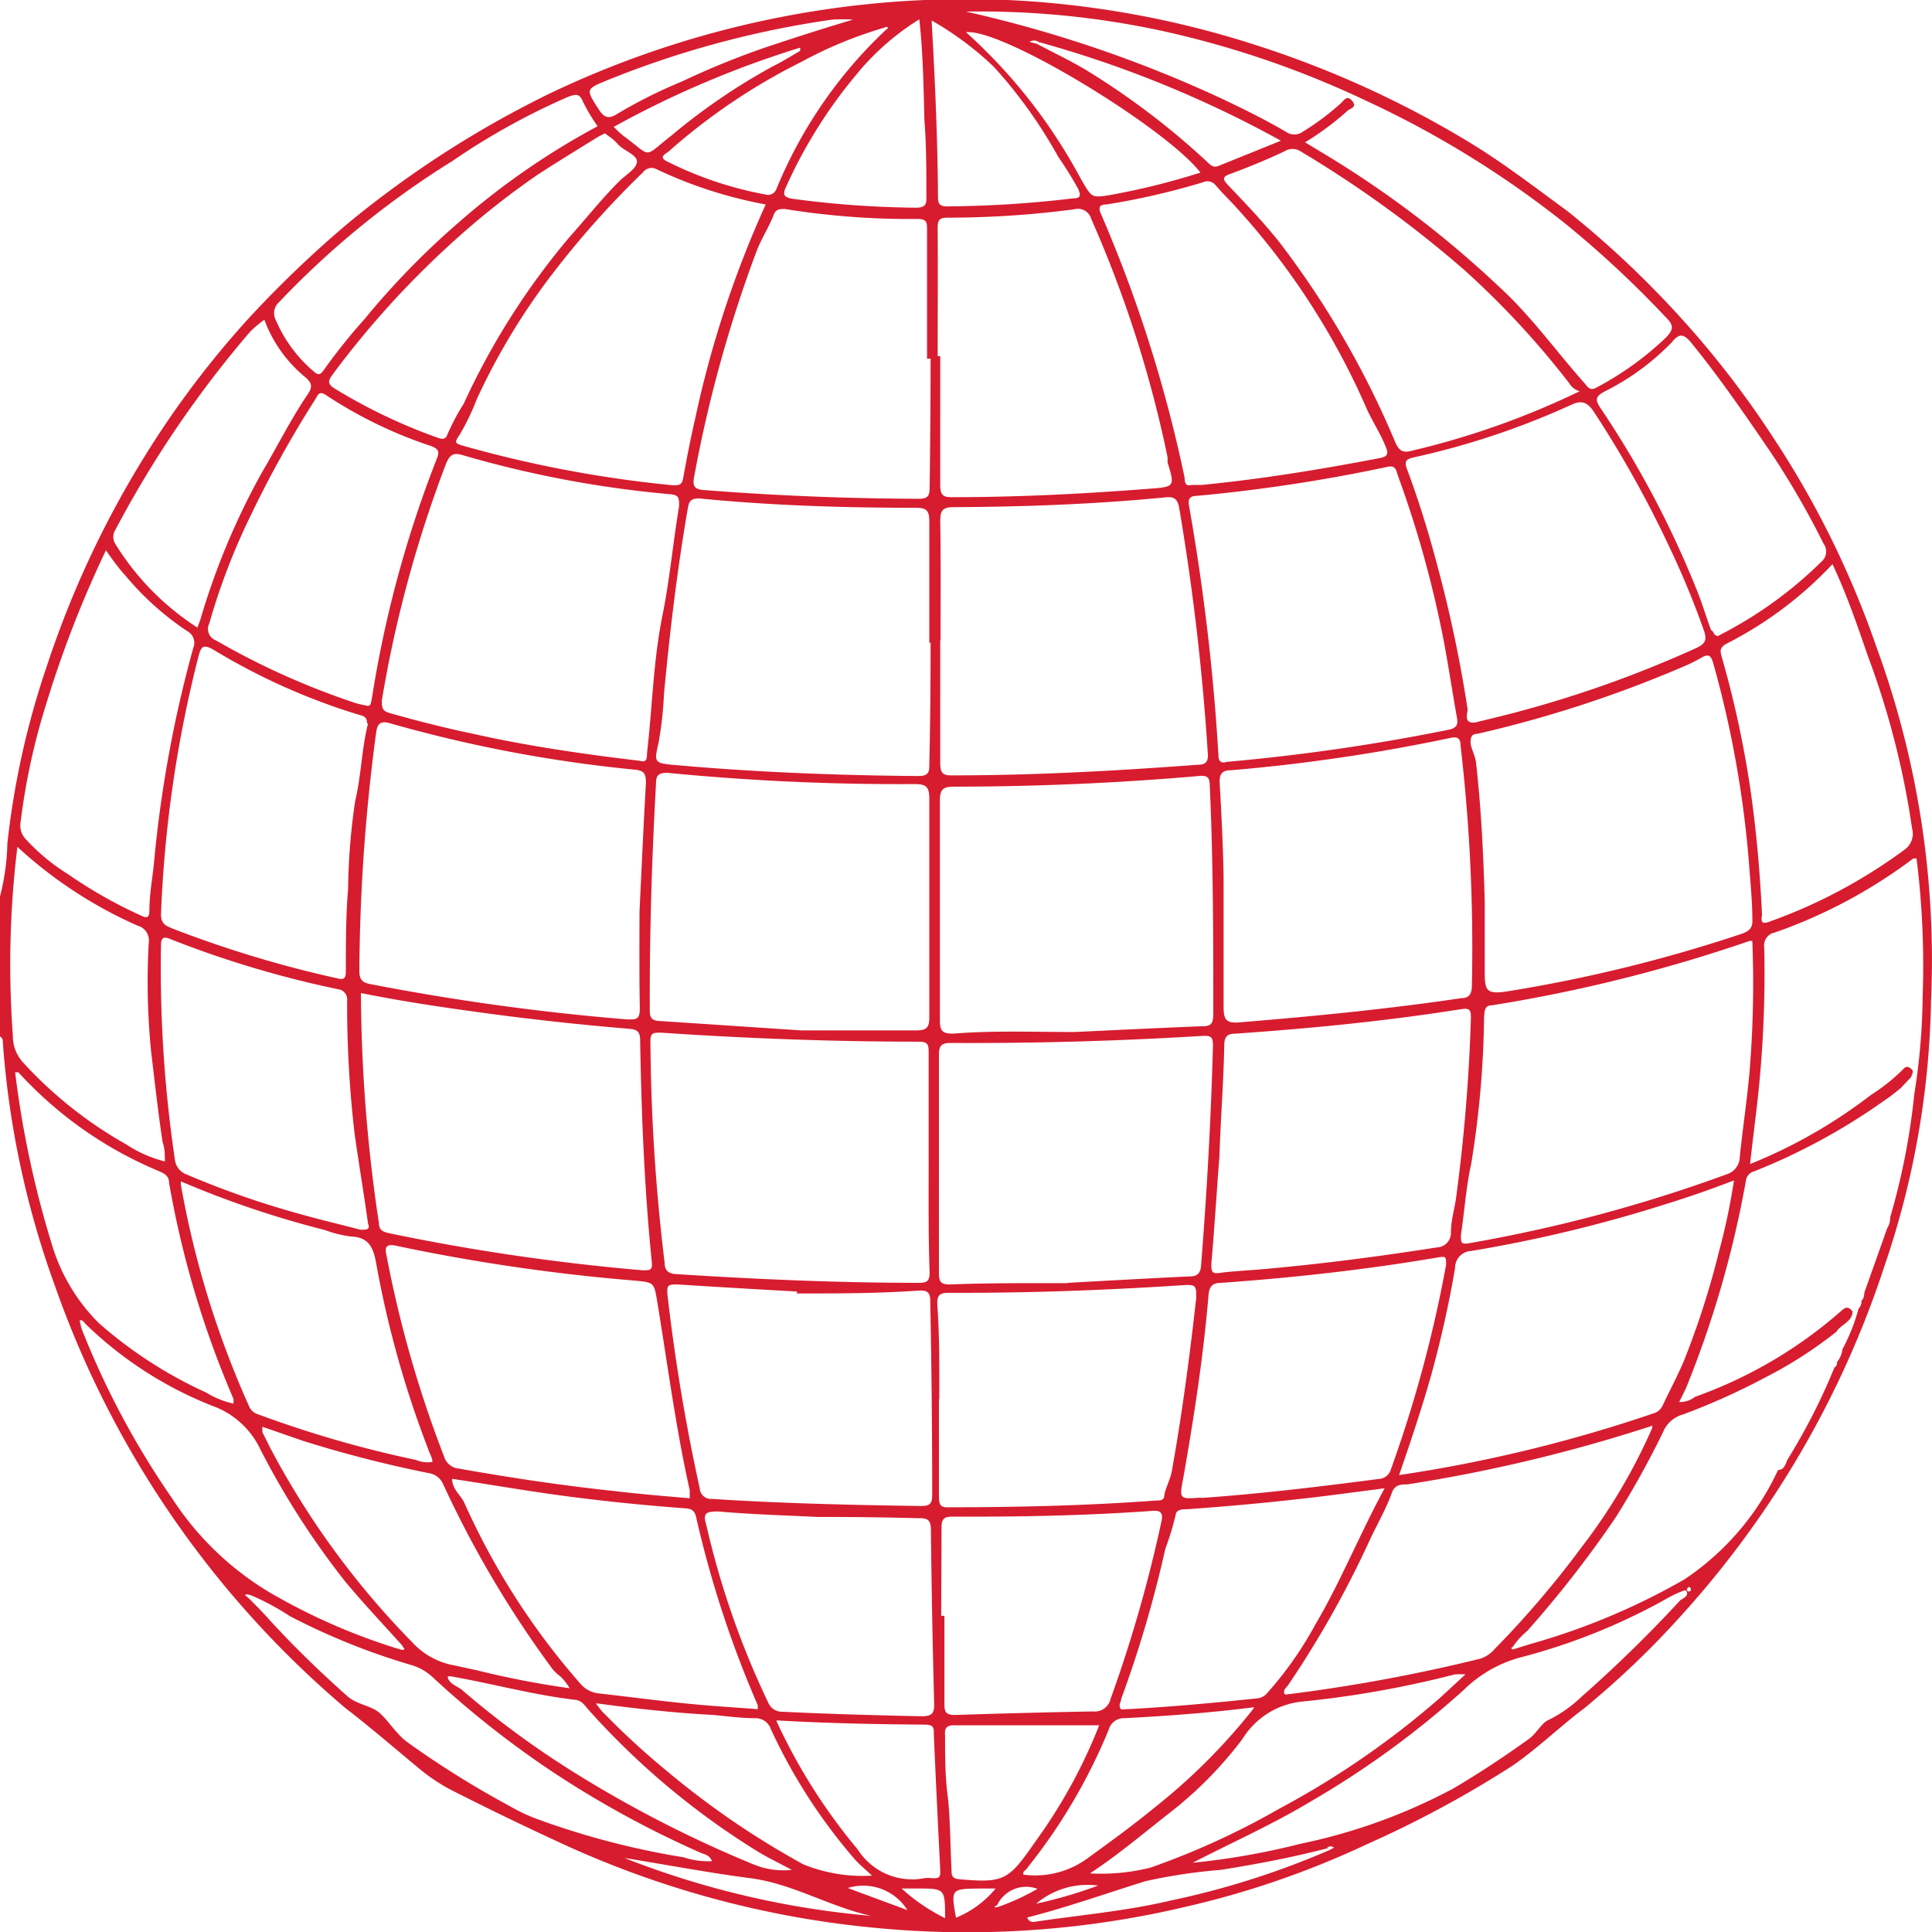 <svg xmlns="http://www.w3.org/2000/svg" viewBox="0 0 60 60.01"><defs><style>.cls-1{fill:#d71c2f;}</style></defs><title>Asset 1</title><g id="Layer_2" data-name="Layer 2"><g id="Layer_1-2" data-name="Layer 1"><path class="cls-1" d="M0,27.84a7.28,7.28,0,0,0,.23-1.66,25.66,25.66,0,0,1,1.23-5.51,30.35,30.35,0,0,1,3.09-6.59A29,29,0,0,1,7.71,9.9a34.26,34.26,0,0,1,3.14-3,31.7,31.7,0,0,1,6.23-4A30,30,0,0,1,31.29,0,29.47,29.47,0,0,1,39,1.4a31,31,0,0,1,6.5,2.94c1.11.66,2.13,1.45,3.17,2.21a30.09,30.09,0,0,1,3.17,2.93,29.27,29.27,0,0,1,3.23,4.11,28.91,28.91,0,0,1,3.2,6.49,28.27,28.27,0,0,1,1.7,11,26.79,26.79,0,0,1-1.45,8.25,30.07,30.07,0,0,1-6.27,10.8,27.64,27.64,0,0,1-3.06,2.93c-.77.58-1.45,1.25-2.24,1.79a33.62,33.62,0,0,1-4.49,2.42,27.73,27.73,0,0,1-5.61,1.94,29.53,29.53,0,0,1-9.68.66,29.91,29.91,0,0,1-9.64-2.58q-1.74-.8-3.44-1.66A5.74,5.74,0,0,1,13,54.91c-.76-.63-1.5-1.27-2.28-1.87A30.36,30.36,0,0,1,1.73,40a28,28,0,0,1-1.64-7.6c0-.08,0-.17-.09-.21ZM52.46,49.28s-.11.06-.06.12.08,0,.11,0l0-.07ZM47,51.22l.55-.17a21.06,21.06,0,0,0,4.76-2,8.25,8.25,0,0,0,2.91-3.4c.21,0,.23-.21.31-.35a19.1,19.1,0,0,0,1.44-2.83.17.17,0,0,0,.08-.17.78.78,0,0,0,.17-.4,5.92,5.92,0,0,0,.5-1.26.32.32,0,0,0,.09-.25c.08-.06.08-.16.09-.25l.71-2a.57.57,0,0,0,.09-.33,21.28,21.28,0,0,0,.75-3.83,20.23,20.23,0,0,0,.26-3.06,26.72,26.72,0,0,0-.19-4.26c-.05,0-.09,0-.1,0a15.78,15.78,0,0,1-4.3,2.3.41.41,0,0,0-.33.47,36,36,0,0,1-.23,4.94c-.07.58-.14,1.16-.21,1.78A15.8,15.8,0,0,0,58.11,34a5.79,5.79,0,0,0,1-.8c.08-.09.15-.09.25,0s0,.16,0,.24l-.34.36c-.16.13-.32.26-.49.37a19.17,19.17,0,0,1-4.06,2.21.34.34,0,0,0-.25.29,32,32,0,0,1-1.86,6.44l-.21.43a.74.74,0,0,0,.49-.16,13.94,13.94,0,0,0,4.52-2.65c.13-.12.23-.19.37,0,0,.32-.36.4-.5.63a13.31,13.31,0,0,1-2.23,1.43,20.88,20.88,0,0,1-2.54,1.14.93.93,0,0,0-.61.54,28.16,28.16,0,0,1-1.47,2.65,34.3,34.3,0,0,1-2.75,3.53,2.42,2.42,0,0,0-.46.51s-.08,0,0,.06S46.93,51.22,47,51.22Zm-16,8a7.23,7.23,0,0,0,1.22-.56,1,1,0,0,0-1.26.52s-.08,0-.06.06Zm10.26-1.83c-1.1.29-2.22.5-3.34.68a17,17,0,0,0-2.34.35c-1.22.38-2.43.81-3.68,1.13a.2.2,0,0,0,.25.13c1.41-.21,2.83-.33,4.22-.66a25.65,25.65,0,0,0,4.93-1.57l.13-.07C41.33,57.31,41.27,57.35,41.21,57.38Zm-9-56.09a.28.28,0,0,0-.29,0l.23.06c.52.28,1.06.53,1.57.84A23.62,23.62,0,0,1,37.46,5c.11.1.2.23.39.15l1.93-.78A34.61,34.61,0,0,0,32.2,1.29ZM14,52.06l-.09,0s0,.05,0,.06c.09.21.32.25.47.39A28.08,28.08,0,0,0,17.76,55,37.24,37.24,0,0,0,23.4,57.9a2.42,2.42,0,0,0,1.19.17c-.45-.24-.81-.41-1.14-.62a23.82,23.82,0,0,1-5.19-4.37c-.11-.13-.2-.27-.39-.29C16.57,52.64,15.31,52.29,14,52.06ZM27.46.86a13.12,13.12,0,0,0-2.57,1.06A19,19,0,0,0,20.77,4.7c-.09.08-.37.18,0,.34a11.38,11.38,0,0,0,3,1,.28.28,0,0,0,.35-.19A14.14,14.14,0,0,1,27.51.93l.07-.06C27.55.82,27.5.84,27.46.86ZM7.79,49.54c-.06,0-.12-.06-.18,0l.11.09c.23.23.46.46.68.71.75.82,1.55,1.59,2.38,2.33.3.27.73.29,1,.52s.51.64.85.9a29.3,29.3,0,0,0,3.2,2,5.45,5.45,0,0,0,.9.42,24.72,24.72,0,0,0,4.5,1.17,2.39,2.39,0,0,0,.88.12c-.07-.19-.23-.21-.35-.26A31,31,0,0,1,17.12,55a29.62,29.62,0,0,1-3.68-2.91,1.66,1.66,0,0,0-.63-.37A20.91,20.91,0,0,1,9,50.19,7.71,7.71,0,0,0,7.79,49.54Zm4.59,1.67c.06,0,.12.07.18,0l-.08-.12c-.6-.67-1.22-1.32-1.78-2a25.25,25.25,0,0,1-2.6-4.05,2.64,2.64,0,0,0-1.35-1.32,11.91,11.91,0,0,1-4.11-2.62S2.58,41,2.51,41s0,.12,0,.17.07.21.11.31a25.8,25.8,0,0,0,2.73,5.06,9.29,9.29,0,0,0,3,2.9A19,19,0,0,0,12.38,51.21ZM7.25,43.59l0,.05s0-.06,0-.08a.62.62,0,0,0,0-.12,29.81,29.81,0,0,1-2-6.71c0-.23-.18-.3-.34-.37A12.31,12.31,0,0,1,.57,33.3s0,0-.1,0a30.82,30.82,0,0,0,1.16,5.41A5.77,5.77,0,0,0,3.08,41.1a13.51,13.51,0,0,0,3.33,2.15A2.66,2.66,0,0,0,7.25,43.59Zm44,.71-.67.21A48.38,48.38,0,0,1,43.7,46.1c-.18,0-.38,0-.47.25-.19.53-.47,1-.71,1.52A31.41,31.41,0,0,1,40,52.34c-.06.08-.17.15-.1.28h.08a51.86,51.86,0,0,0,6-1.11,1,1,0,0,0,.44-.3,30,30,0,0,0,2.69-3.15,17.73,17.73,0,0,0,2.2-3.71l0-.08ZM46.11,28c0,.69,0,1.39,0,2.08s0,.83.81.69A45.9,45.9,0,0,0,54.09,29c.25-.09.35-.19.33-.47,0-.51-.05-1-.09-1.54a32.4,32.4,0,0,0-1.12-6.38c-.07-.25-.14-.32-.38-.18a5.19,5.19,0,0,1-.64.31,37.28,37.28,0,0,1-6.31,2.05c-.18,0-.21.11-.21.27s.15.41.17.63C46,25.1,46.07,26.54,46.11,28Zm-26.25.32c.08-1.65.13-2.81.2-4,0-.31-.06-.39-.37-.42a42.8,42.8,0,0,1-7.55-1.43c-.33-.1-.42,0-.46.29a57.87,57.87,0,0,0-.52,7.39c0,.26.08.36.33.41a73.11,73.11,0,0,0,8,1.1c.28,0,.38,0,.38-.34C19.85,30.16,19.86,29,19.86,28.3Zm9-8.35h0c0-1.26,0-2.53,0-3.79,0-.32-.09-.41-.41-.41-2.25,0-4.5-.07-6.73-.29-.28,0-.32.09-.36.31-.33,1.91-.56,3.84-.74,5.77a11.17,11.17,0,0,1-.17,1.52c-.13.56-.14.62.42.67,2.54.23,5.09.33,7.65.35.28,0,.35-.09.34-.35C28.89,22.47,28.9,21.21,28.9,19.95ZM24.88,32v0c1.19,0,2.39,0,3.58,0,.35,0,.4-.12.4-.42,0-2.26,0-4.52,0-6.78,0-.38-.11-.45-.46-.45A74,74,0,0,1,20.72,24c-.36,0-.34.17-.35.39-.13,2.34-.2,4.68-.19,7,0,.27.11.31.34.32Zm-5-8.37c.25.07.2-.14.22-.3.16-1.4.19-2.81.47-4.2.23-1.13.33-2.28.52-3.41,0-.25,0-.34-.26-.37a33.62,33.62,0,0,1-6.48-1.22c-.27-.08-.38,0-.49.25a38.21,38.21,0,0,0-2,7.36c0,.24,0,.34.26.41.85.24,1.71.46,2.58.64C16.39,23.17,18.12,23.42,19.89,23.63Zm9.32-3.74h0c0,1.26,0,2.53,0,3.79,0,.3.05.41.38.4,2.54,0,5.08-.14,7.61-.33.24,0,.34-.08.32-.34a73.18,73.18,0,0,0-.89-7.64c-.06-.33-.21-.35-.47-.32-2.17.21-4.35.29-6.53.3-.37,0-.42.12-.42.45C29.22,17.42,29.21,18.66,29.21,19.89Zm4.16,12.16v0c1.33-.06,2.66-.13,4-.18.27,0,.31-.11.32-.35,0-2.37,0-4.75-.11-7.12,0-.25-.07-.33-.34-.3q-3.8.33-7.61.33c-.35,0-.43.1-.43.44q0,3.41,0,6.83c0,.35.11.4.42.4C30.85,32,32.11,32.05,33.37,32.05ZM11.21,30.84a.5.5,0,0,0,0,.11A48.89,48.89,0,0,0,11.77,38c0,.23.17.27.37.31a66.28,66.28,0,0,0,7.82,1.14c.24,0,.31,0,.28-.28-.23-2.28-.32-4.57-.36-6.86,0-.28-.1-.34-.35-.36-1.42-.12-2.84-.27-4.26-.46S12.55,31.11,11.21,30.84Zm17.63,5.27h0c0-1.14,0-2.28,0-3.41,0-.23,0-.35-.31-.35-2.68,0-5.35-.1-8-.28-.25,0-.34,0-.33.3a59.8,59.8,0,0,0,.44,6.84c0,.25.12.35.38.36,2.51.16,5,.27,7.53.27.26,0,.32-.08.32-.33C28.83,38.39,28.84,37.25,28.84,36.11Zm4.32,3.73v0c1.26-.07,2.52-.14,3.78-.2.24,0,.34-.09.36-.33.18-2.28.31-4.57.37-6.86,0-.25-.08-.29-.31-.28q-3.91.24-7.82.22c-.28,0-.38.06-.38.36q0,3.39,0,6.79c0,.27.06.35.34.35C30.72,39.84,31.94,39.85,33.16,39.85ZM38,27.44c0,1.56,0,2.69,0,3.81,0,.4.06.54.5.5,2.3-.19,4.59-.41,6.87-.75.23,0,.33-.1.34-.36a54.35,54.35,0,0,0-.35-7.48c0-.25-.11-.29-.33-.24a55.8,55.8,0,0,1-6.79,1c-.29,0-.38.11-.36.43C37.95,25.55,38,26.72,38,27.44Zm16.41,1.78h-.07a47.65,47.65,0,0,1-8,2c-.24,0-.23.17-.25.34a30.26,30.26,0,0,1-.4,4.58c-.16.73-.21,1.48-.32,2.22,0,.23,0,.29.25.25a46.24,46.24,0,0,0,8-2.14.57.57,0,0,0,.41-.54c.09-.87.22-1.73.3-2.6A33.63,33.63,0,0,0,54.42,29.22ZM38.1,23.66a62.4,62.4,0,0,0,6.9-1c.28-.06.28-.2.24-.41-.14-.79-.26-1.59-.41-2.38a33.39,33.39,0,0,0-1.41-5.08c-.06-.15-.05-.36-.34-.29a50.46,50.46,0,0,1-5.92.9c-.23,0-.27.12-.23.33a67.07,67.07,0,0,1,.91,7.73C37.84,23.63,37.91,23.72,38.1,23.66Zm7.7-1.22.45-.11a35.44,35.44,0,0,0,6.44-2.21c.28-.13.32-.26.23-.53A26.89,26.89,0,0,0,51.85,17a34,34,0,0,0-2.35-4.21c-.2-.3-.38-.37-.7-.22a24.28,24.28,0,0,1-4.92,1.64c-.25.06-.26.15-.18.37.34.91.63,1.84.88,2.77a40.92,40.92,0,0,1,1,4.69C45.56,22.21,45.47,22.46,45.79,22.44ZM37.87,35.92c-.08,1-.15,2.18-.25,3.32,0,.24,0,.33.27.29s.77-.07,1.16-.1c1.87-.16,3.72-.4,5.57-.69a.45.45,0,0,0,.44-.47c0-.34.1-.69.15-1a54,54,0,0,0,.47-5.64c0-.22,0-.34-.3-.29-2.33.37-4.68.6-7,.76-.29,0-.36.11-.36.39C38,33.58,37.91,34.7,37.87,35.92Zm-9-24.78h-.08c0-1.35,0-2.69,0-4,0-.24,0-.34-.32-.34a24.33,24.33,0,0,1-4.1-.31c-.14,0-.26,0-.33.15-.15.4-.39.76-.54,1.15a41.19,41.19,0,0,0-1.94,7c-.06.31,0,.41.32.43q3.32.26,6.65.27c.28,0,.34-.08.34-.35C28.89,13.77,28.9,12.45,28.9,11.13ZM43.45,45.81a44.91,44.91,0,0,0,7.91-1.92.44.44,0,0,0,.27-.23c.22-.47.47-.93.67-1.41a25.94,25.94,0,0,0,1.09-3.4,20,20,0,0,0,.46-2.19c-.71.27-1.39.51-2.07.72a43.57,43.57,0,0,1-6.09,1.47.52.52,0,0,0-.5.52,33.88,33.88,0,0,1-.75,3.36C44.15,43.75,43.82,44.74,43.45,45.81ZM23.78,6.35A13.67,13.67,0,0,1,20.4,5.26a.33.33,0,0,0-.43.09,28.52,28.52,0,0,0-3,3.4,20.59,20.59,0,0,0-2.16,3.64,7.31,7.31,0,0,1-.54,1.12c-.17.24-.13.26.1.33a36.94,36.94,0,0,0,6.52,1.23c.2,0,.29,0,.33-.24.11-.61.23-1.23.37-1.83A32.44,32.44,0,0,1,23.78,6.35Zm5.34,4.71h.08c0,1.33,0,2.66,0,4,0,.32.09.39.4.38,2,0,4-.1,6.07-.26.82-.06.82-.06.59-.82,0-.05,0-.11,0-.16A36.67,36.67,0,0,0,33.89,6.8a.43.43,0,0,0-.53-.3,30.07,30.07,0,0,1-3.94.26c-.29,0-.3.12-.3.35C29.13,8.42,29.12,9.74,29.12,11.05Zm-7.7,35.48c0-.13,0-.19,0-.26-.43-1.92-.68-3.86-1-5.8-.11-.65-.08-.65-.71-.71a59.14,59.14,0,0,1-7.4-1.08c-.27-.06-.38,0-.31.28a35.84,35.84,0,0,0,1.79,6.26.53.53,0,0,0,.47.38c1.58.28,3.17.52,4.77.69C19.77,46.39,20.59,46.46,21.42,46.53Zm3.33-6.37v-.06c-1.23-.07-2.47-.14-3.7-.22-.29,0-.35,0-.32.33a59.31,59.31,0,0,0,1,6,.35.35,0,0,0,.38.33c2.16.14,4.33.19,6.49.22.28,0,.35-.07.35-.35q0-3-.06-6c0-.28-.08-.35-.35-.34C27.25,40.17,26,40.17,24.75,40.17Zm4.41,3.29h0q0,1.5,0,3c0,.18,0,.36.26.35,2.16,0,4.33-.05,6.49-.21.12,0,.24,0,.25-.16s.18-.48.23-.74c.32-1.79.56-3.59.76-5.4,0-.35,0-.41-.37-.39-2.44.16-4.88.25-7.32.24-.31,0-.36.1-.35.38C29.18,41.51,29.17,42.48,29.17,43.45ZM37,15.06l.32,0c1.85-.18,3.68-.48,5.51-.83.27-.05.3-.13.2-.37-.16-.39-.39-.75-.57-1.13A22.75,22.75,0,0,0,38.3,6.34c-.18-.19-.37-.38-.54-.58a.33.33,0,0,0-.4-.1,22.32,22.32,0,0,1-3,.69c-.18,0-.27.06-.17.29a42.59,42.59,0,0,1,2.6,8.2C36.79,15,36.83,15.11,37,15.06Zm-25.6,7.41c0-.23-.14-.24-.28-.28a19.78,19.78,0,0,1-4.47-2c-.35-.21-.41-.1-.49.21A38.24,38.24,0,0,0,5,28.4c0,.29.15.35.34.43a35.21,35.21,0,0,0,5.12,1.55c.24.06.28,0,.28-.23,0-.85,0-1.69.07-2.54a20,20,0,0,1,.22-2.73C11.22,24.08,11.23,23.26,11.43,22.47ZM30,.36a39.22,39.22,0,0,1,8,2.73c.65.31,1.3.63,1.93,1a.45.45,0,0,0,.53,0,7.91,7.91,0,0,0,1.2-.9c.09-.09.18-.24.33-.06s0,.22-.12.29a8.77,8.77,0,0,1-1.34,1l.53.32a31.84,31.84,0,0,1,5.48,4.15c1,.91,1.77,2,2.66,3,.11.12.17.27.39.14a9.53,9.53,0,0,0,2.15-1.55c.21-.22.27-.36,0-.62a32.26,32.26,0,0,0-3.06-2.86,30.48,30.48,0,0,0-6.23-3.86A29.55,29.55,0,0,0,36,.94,26.76,26.76,0,0,0,30,.36Zm7.32,46.16c1.84-.13,3.67-.35,5.5-.59a.41.41,0,0,0,.38-.31,40,40,0,0,0,1.71-6.34c0-.25,0-.27-.25-.23-2.23.38-4.48.63-6.74.79-.29,0-.37.14-.39.4-.16,1.9-.45,3.77-.78,5.65C36.62,46.56,36.62,46.56,37.29,46.51ZM49.06,12.15a.53.53,0,0,1-.32-.24,26.6,26.6,0,0,0-3.27-3.53A35.32,35.32,0,0,0,40.39,4.7a.46.46,0,0,0-.5,0c-.55.26-1.11.49-1.68.7-.25.09-.25.16-.07.35.56.59,1.13,1.18,1.63,1.82a28.1,28.1,0,0,1,3.56,6.16c.13.3.26.34.55.26A25.3,25.3,0,0,0,49.06,12.15ZM11.43,38c-.14-1-.29-1.88-.42-2.81a34.76,34.76,0,0,1-.23-4.11.32.32,0,0,0-.29-.36,32,32,0,0,1-5.21-1.56c-.23-.1-.28,0-.28.2A40.49,40.49,0,0,0,5.43,36a.56.56,0,0,0,.38.48,27.49,27.49,0,0,0,3.57,1.24c.6.17,1.21.31,1.81.47C11.37,38.19,11.51,38.2,11.43,38ZM56.91,17.52A11.88,11.88,0,0,1,53.6,20c-.2.12-.18.22-.13.4a31.65,31.65,0,0,1,.9,4.18c.18,1.27.29,2.54.35,3.81,0,.11-.09.35.21.24a16.19,16.19,0,0,0,4.2-2.23.61.61,0,0,0,.25-.68A25.85,25.85,0,0,0,58,20.35C57.68,19.42,57.36,18.48,56.91,17.52ZM11.4,21.92c.1,0,.11,0,.16-.3a35.28,35.28,0,0,1,2-7.36c.1-.24.06-.32-.18-.41a13.66,13.66,0,0,1-3.24-1.57c-.24-.17-.27,0-.36.14a34.31,34.31,0,0,0-2,3.6A20.32,20.32,0,0,0,6.5,19.36a.38.38,0,0,0,.21.53A23.39,23.39,0,0,0,11,21.82C11.1,21.86,11.24,21.88,11.4,21.92Zm2.64,24c0,.33.27.51.38.75A22.29,22.29,0,0,0,18,52.26a.87.87,0,0,0,.59.33c.9.1,1.79.22,2.68.31s1.5.12,2.26.18a.59.59,0,0,0,0-.13,32.88,32.88,0,0,1-1.91-5.83c-.05-.23-.17-.27-.37-.28-1.48-.11-3-.27-4.42-.48C15.88,46.22,15,46.07,14,45.92Zm11.33,1.19v0c-1-.05-2.05-.08-3.07-.17-.41,0-.47.07-.36.44a26.4,26.4,0,0,0,1.92,5.5.46.46,0,0,0,.44.28c1.44.07,2.88.11,4.32.14.35,0,.4-.11.39-.42q-.07-2.68-.1-5.37c0-.3-.1-.37-.38-.36C27.48,47.12,26.43,47.11,25.38,47.11ZM13.43,45.4c0-.13-.09-.26-.13-.39a31.57,31.57,0,0,1-1.62-5.79c-.09-.5-.24-.8-.79-.82a3.6,3.6,0,0,1-.8-.2,30.24,30.24,0,0,1-4.47-1.51.46.46,0,0,0,0,.12,29.14,29.14,0,0,0,2.11,6.85.42.42,0,0,0,.25.25,34.69,34.69,0,0,0,4.94,1.43A.92.92,0,0,0,13.43,45.4Zm15.8,4.78h.1c0,.92,0,1.83,0,2.75,0,.25.06.33.33.33q2.14-.07,4.29-.11a.5.5,0,0,0,.54-.39,42.74,42.74,0,0,0,1.58-5.51c.05-.23,0-.35-.26-.33-2.08.15-4.16.19-6.24.18-.3,0-.33.12-.33.37C29.24,48.38,29.23,49.28,29.23,50.18ZM3.29,17.09a34.25,34.25,0,0,0-1.86,4.79,20.46,20.46,0,0,0-.79,3.65.61.61,0,0,0,.15.52A6.18,6.18,0,0,0,2.1,27.14a14.44,14.44,0,0,0,2.27,1.29c.19.09.27.08.27-.16,0-.52.1-1,.15-1.56A38.12,38.12,0,0,1,6,20.13a.41.41,0,0,0-.17-.52,8.94,8.94,0,0,1-1.94-1.74C3.66,17.62,3.48,17.36,3.29,17.09ZM43,46.22l-1,.13c-1.71.23-3.42.4-5.13.52-.14,0-.34,0-.36.18a8.62,8.62,0,0,1-.32,1.05,36.54,36.54,0,0,1-1.37,4.66c0,.1-.11.19,0,.33,1.42-.07,2.84-.2,4.26-.35a.49.49,0,0,0,.3-.19,11.26,11.26,0,0,0,1.47-2.1C41.63,49.13,42.21,47.68,43,46.22ZM53.36,19.75l.11-.06a12.76,12.76,0,0,0,3.11-2.26.41.41,0,0,0,.05-.55A25.86,25.86,0,0,0,55,14.06c-.8-1.17-1.59-2.33-2.49-3.43-.22-.26-.36-.29-.59,0a7.67,7.67,0,0,1-2.07,1.52c-.28.15-.34.24-.14.53a30.24,30.24,0,0,1,3,5.68c.16.4.28.81.43,1.21C53.24,19.61,53.21,19.75,53.36,19.75ZM18.79,4.14l-.2.1c-.63.39-1.27.78-1.9,1.19a24.9,24.9,0,0,0-2.6,2.06,28.25,28.25,0,0,0-3.76,4.14c-.15.2-.16.3.07.44a17.06,17.06,0,0,0,3.18,1.52c.14.05.26.08.32-.11a7,7,0,0,1,.5-.94,22.65,22.65,0,0,1,3.28-5.17c.52-.58,1-1.19,1.55-1.74.2-.2.53-.38.55-.6s-.4-.34-.59-.55S18.93,4.26,18.79,4.14ZM.54,26.3A30.13,30.13,0,0,0,.4,32.17,1.2,1.2,0,0,0,.72,33a12.92,12.92,0,0,0,3.2,2.54,3.91,3.91,0,0,0,1.2.53c0-.22,0-.41-.07-.6-.14-.92-.24-1.84-.35-2.75a21.68,21.68,0,0,1-.08-3.45.47.47,0,0,0-.34-.52A13.6,13.6,0,0,1,.54,26.3ZM17.69,52.43a1.65,1.65,0,0,0-.29-.37,1.26,1.26,0,0,1-.31-.32,32.7,32.7,0,0,1-3.32-5.63.58.58,0,0,0-.45-.36,37.85,37.85,0,0,1-3.9-1l-1.27-.44a1.17,1.17,0,0,0,0,.17l.26.52a25.84,25.84,0,0,0,4.39,6,2.31,2.31,0,0,0,1.31.72l.69.15A28.23,28.23,0,0,0,17.69,52.43ZM8.21,9.93a3.43,3.43,0,0,0-.44.37,33.28,33.28,0,0,0-4.19,6.16.41.41,0,0,0,0,.43,8.24,8.24,0,0,0,2.55,2.6l.09-.24a22.3,22.3,0,0,1,1.91-4.57c.48-.81.9-1.66,1.43-2.44.14-.21.14-.33-.06-.51A4.18,4.18,0,0,1,8.21,9.93ZM52.39,49.46c0-.09-.09-.07-.13-.05a3.21,3.21,0,0,0-.38.17,19.12,19.12,0,0,1-4.69,1.9,4,4,0,0,0-1.73,1,28.14,28.14,0,0,1-4.76,3.47c-1.18.71-2.44,1.27-3.66,1.9a22.79,22.79,0,0,0,3.35-.59,17.66,17.66,0,0,0,4.75-1.72c.81-.48,1.6-1,2.36-1.55.24-.18.38-.5.62-.59a4.08,4.08,0,0,0,1-.71,41.31,41.31,0,0,0,3.07-3C52.32,49.62,52.42,49.55,52.39,49.46ZM18.56,3.92a5.56,5.56,0,0,1-.45-.75C18,2.9,17.9,2.92,17.66,3a21.54,21.54,0,0,0-3.61,2A27.17,27.17,0,0,0,8.67,9.38a.46.46,0,0,0-.11.55,4.35,4.35,0,0,0,1.2,1.62c.14.12.2.07.29-.05A17.71,17.71,0,0,1,11.33,9.9,24.33,24.33,0,0,1,14.14,7,23.19,23.19,0,0,1,18.56,3.92ZM45.51,52a2.75,2.75,0,0,0-.33,0,31.45,31.45,0,0,1-4.7.84A2.46,2.46,0,0,0,38.59,54a12.18,12.18,0,0,1-2.24,2.28c-.82.64-1.62,1.32-2.5,1.9A6.29,6.29,0,0,0,35.73,58a23.89,23.89,0,0,0,4-1.83,26.7,26.7,0,0,0,5-3.45Zm-27,.91c.11.14.17.23.25.3A23.78,23.78,0,0,0,20.71,55a26.17,26.17,0,0,0,4.24,2.9,4.91,4.91,0,0,0,2.13.35c-.22-.21-.38-.34-.51-.48a17.1,17.1,0,0,1-2.63-4.07.5.5,0,0,0-.49-.34c-.43,0-.86-.06-1.29-.1C21,53.2,19.79,53.07,18.54,52.9Zm5.6.53a17.79,17.79,0,0,0,2.53,4,2,2,0,0,0,2.06.89.79.79,0,0,1,.25,0c.2,0,.26,0,.25-.25-.07-1.41-.14-2.82-.2-4.24,0-.18,0-.27-.26-.28C27.26,53.55,25.74,53.52,24.14,53.43Zm10,.14H29.63c-.25,0-.3.1-.28.32,0,.62,0,1.25.08,1.87s.08,1.52.12,2.29c0,.15,0,.28.23.3,1.37.12,1.53.05,2.32-1.09l.17-.24A16.21,16.21,0,0,0,34.14,53.57ZM28.55.6A7.88,7.88,0,0,0,26.6,2.31a15,15,0,0,0-2.2,3.52c-.12.25,0,.3.19.34a30.27,30.27,0,0,0,3.86.28c.3,0,.33-.12.32-.36,0-.78,0-1.56-.06-2.33C28.68,2.71,28.67,1.68,28.55.6Zm.39,0a.86.86,0,0,0,0,.17c.1,1.79.18,3.58.19,5.37,0,.24.11.27.3.27a35.07,35.07,0,0,0,3.9-.25c.22,0,.24-.08.16-.28a10.2,10.2,0,0,0-.62-1,14.86,14.86,0,0,0-2-2.8A9.84,9.84,0,0,0,28.94.64Zm10,52.42c-1.41.18-2.71.27-4,.34a.49.49,0,0,0-.51.36A17.42,17.42,0,0,1,31.91,58c0,.06-.18.11-.12.22a2.76,2.76,0,0,0,2-.52c.7-.51,1.38-1,2.06-1.56A18.52,18.52,0,0,0,38.93,53.06ZM37.28,5.36C36.24,4,31.15.88,30,1a16.73,16.73,0,0,1,3.58,4.58c.33.55.3.58.93.47A22.1,22.1,0,0,0,37.28,5.36ZM26.49.61a5.14,5.14,0,0,0-.65,0,29.75,29.75,0,0,0-7,1.89c-.65.27-.65.27-.25.89.16.25.3.33.59.14a15.22,15.22,0,0,1,2-1,25.16,25.16,0,0,1,2.57-1.05C24.65,1.18,25.51.9,26.49.61ZM19.06,3.94a3.64,3.64,0,0,0,.3.28c.92.67.58.7,1.48,0A19.25,19.25,0,0,1,24,2.06c.29-.14.57-.32.85-.48l0-.1A30.53,30.53,0,0,0,19.06,3.94Zm8,55.56c-1.29-.28-2.44-1-3.75-1.17s-2.62-.42-3.92-.63A27.26,27.26,0,0,0,27.07,59.5Zm2.62.06a3.1,3.1,0,0,0,1.24-.91h-.49C29.53,58.66,29.53,58.66,29.69,59.56ZM28,58.65a5.86,5.86,0,0,0,1.35.92c0-.92,0-.92-.86-.92Zm-1.63,0,1.81.67A1.62,1.62,0,0,0,26.34,58.63Zm7.81-.08a2.47,2.47,0,0,0-2,.55A13.81,13.81,0,0,0,34.15,58.54Z"/></g></g></svg>